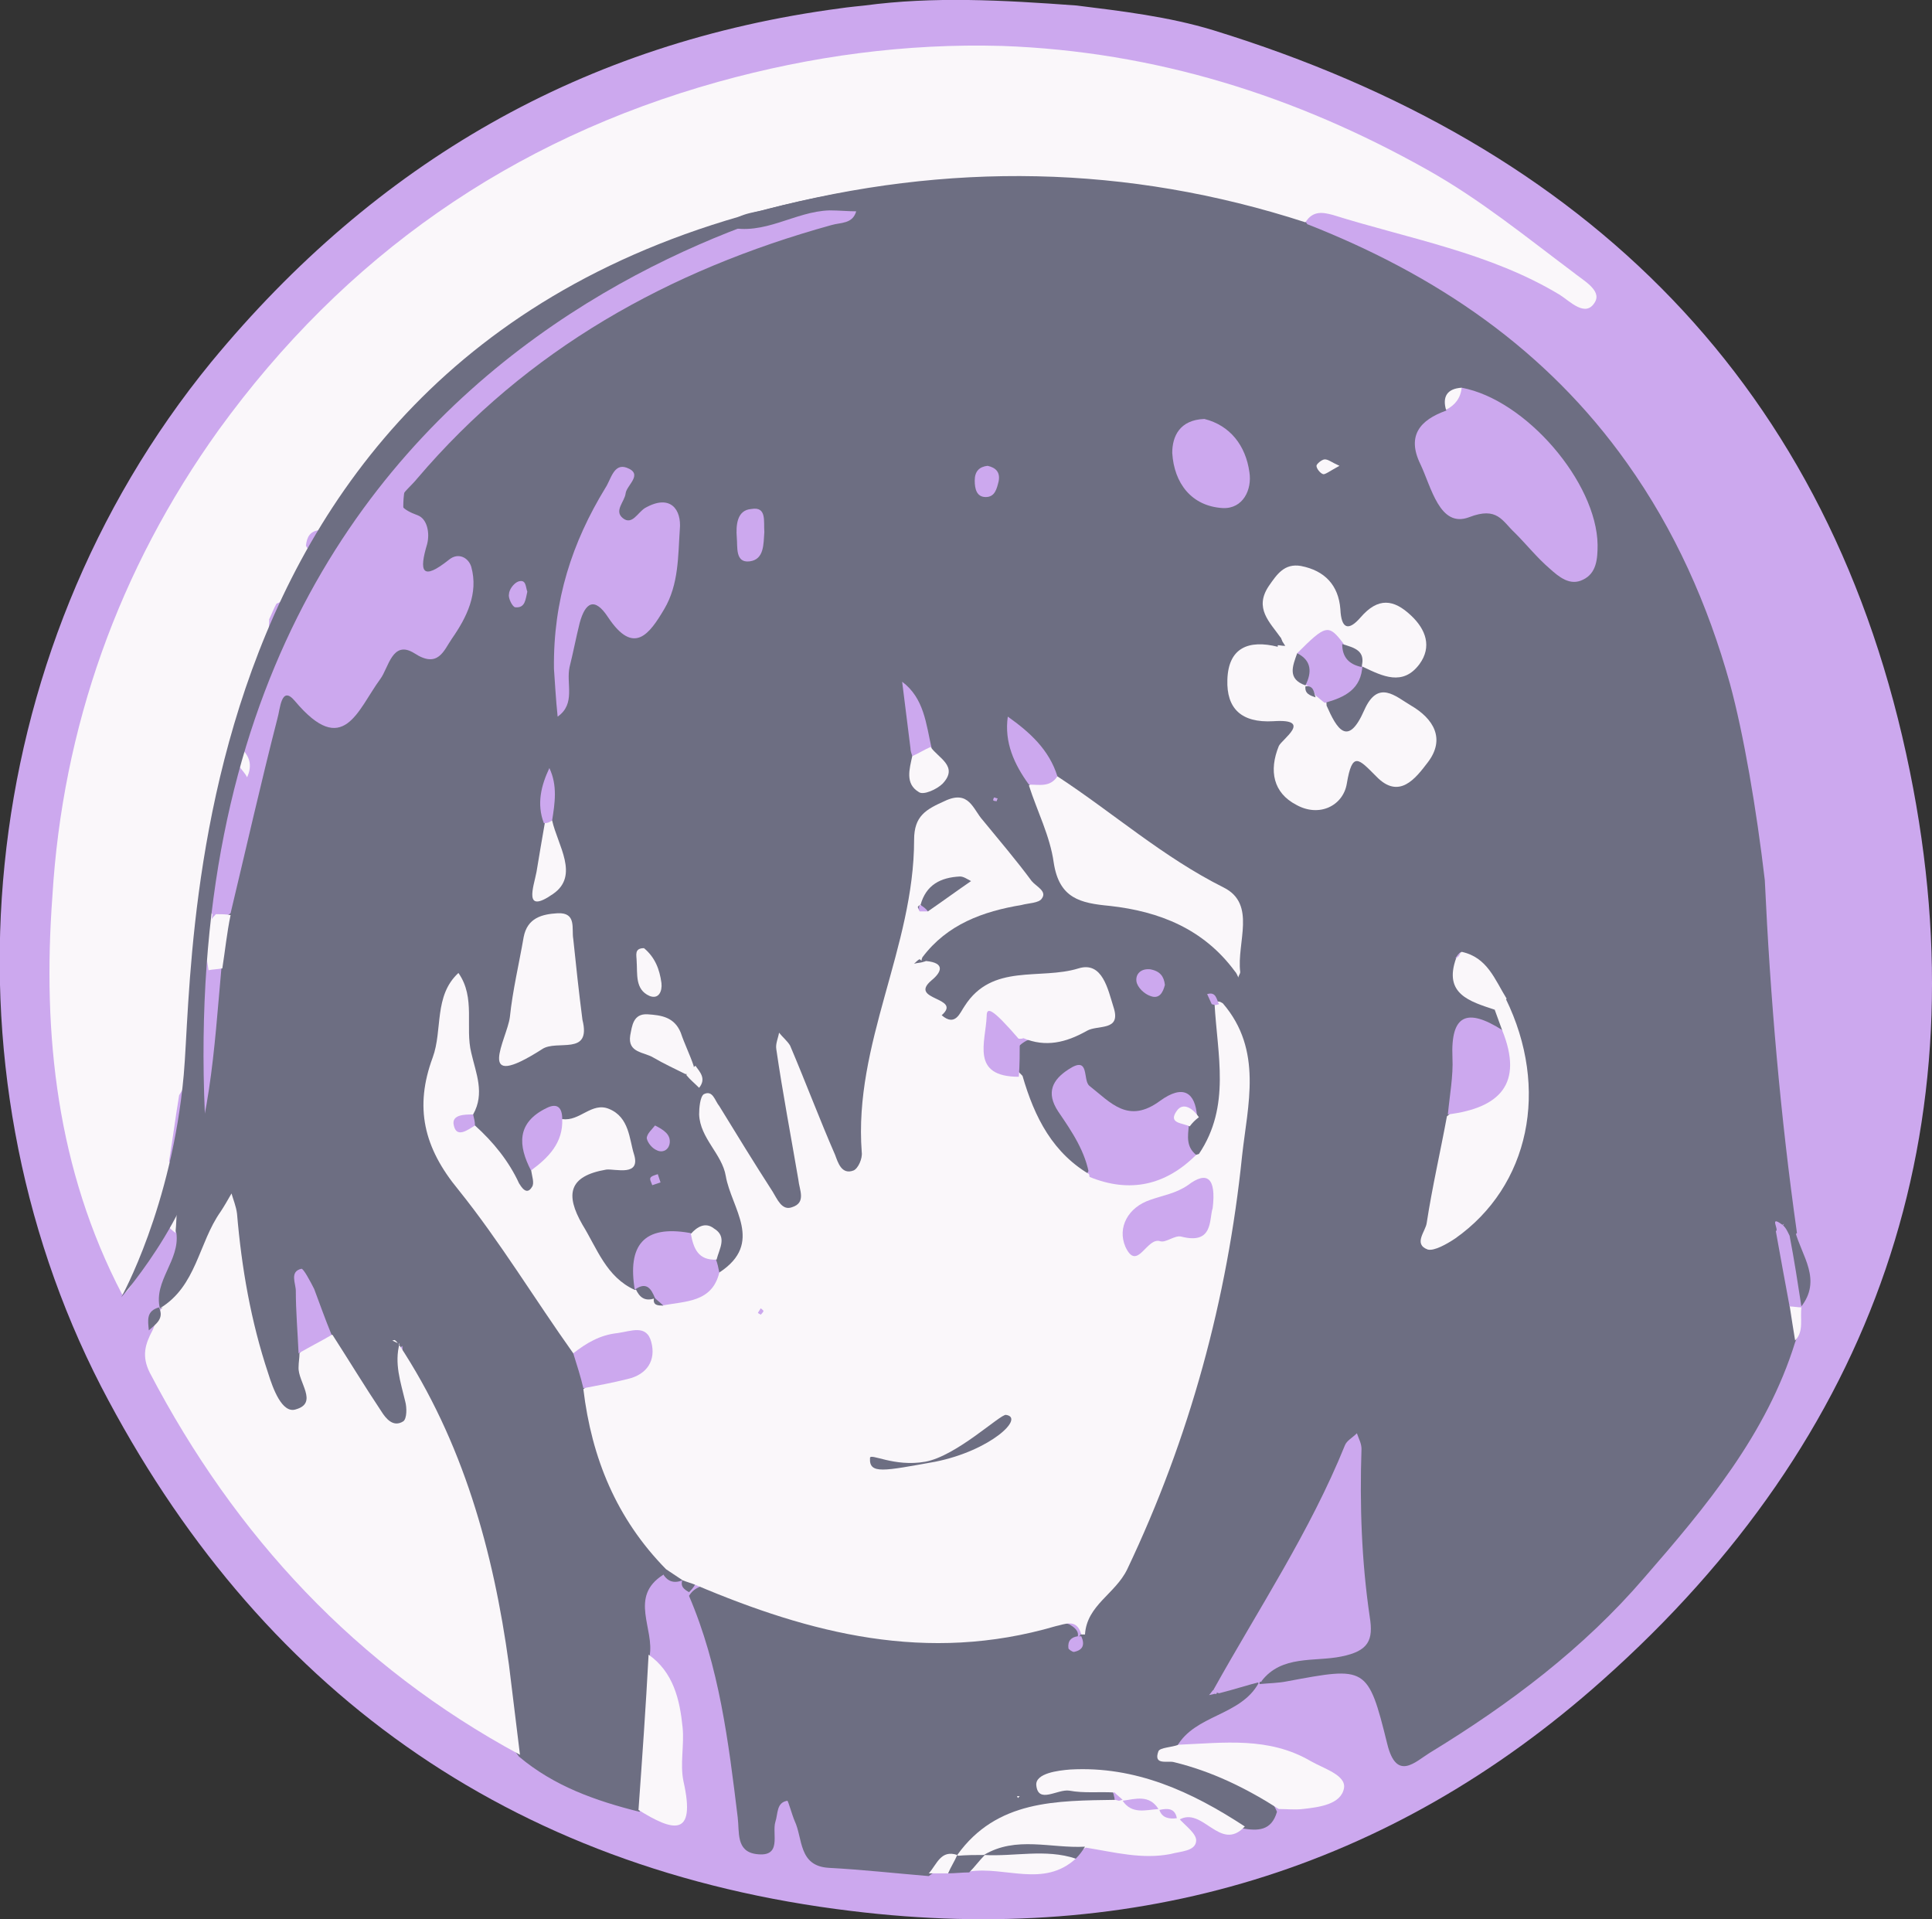 <?xml version="1.0" encoding="utf-8"?>
<!-- Generator: Adobe Illustrator 28.0.0, SVG Export Plug-In . SVG Version: 6.00 Build 0)  -->
<svg version="1.1" id="_图层_2" xmlns="http://www.w3.org/2000/svg" xmlns:xlink="http://www.w3.org/1999/xlink" x="0px" y="0px"
	 viewBox="0 0 210.3 208.9" style="enable-background:new 0 0 210.3 208.9;" xml:space="preserve">
<rect x="0" y="0" width="210.3" height="208.9" fill="#333333" stroke="none"/>
<style type="text/css">
	.st0{fill:#CCA8EE;}
	.st1{fill:#6D6E82;}
	.st2{fill:#FAF7FA;}
</style>
<path class="st0" d="M117.2,0.6c4.8,0.6,10,1.2,14.9,2.7C172.7,15.8,199.4,42,207.9,84c7.9,38.9-3.8,72.5-33.5,98.9
	c-23.1,20.6-50.7,28.9-81.7,25.1c-37.4-4.5-64.7-24.3-81.7-57.1C-6.9,116.1-3.1,71.3,23,39.4C40.9,17.7,63.5,4.6,91.5,0.9
	c0.6-0.1,2.6-0.3,2.6-0.3C101.6-0.4,109,0,117.2,0.6z"/>
<path class="st1" d="M17.4,142.4c-0.7-3,2.2-5.2,1.8-8.2c-0.4-0.9-0.8-1.9-0.7-2.9c0.1-0.5,0.2-1,0.4-1.5c2-8,3.5-16,4-24.2
	c-0.1-2.1,0.4-4,1-6c1.2-6.8,3-13.5,4.8-20.2c0.9-3.2,1.6-5.7,5.5-2.8c2.5,1.8,4,0,5.3-1.8c1.8-2.4,3.3-4.8,6.9-5.1
	c2.2-0.2,3-2.5,3.4-4.4c0.6-2.4-1.5-1.8-2.7-2.4c-3-1.4-4.3-9.3-2.1-11.8c11.8-13.5,26.6-22.2,43.9-26.8c0.7-0.2,1.4-0.1,2-0.5
	c-0.6,0.4-1.3,0.2-1.9,0.5c-1.8,0.8-3.8,1.3-5.7,1.6c-1.6,0.3-3.8,0.8-3.8-2.1c3.5-3.2,8.1-3.8,12.5-4.4c15-2.1,30-3.1,44.8,1.9
	c2,0.7,4.2,1,5.5,3.1c14,5.5,26,13.6,34.8,26c5.2,7.3,8.8,15.4,11.2,24c1.5,5.5,2.9,13.7,3.8,21.4c0.6,12.9,1.7,25.7,3.5,38.4
	c-0.2,0.2-0.3,0.3-0.5,0.5c-0.8-0.2-1.7-0.4-0.9-1.5c-0.9,0.5-0.2,1.2-0.1,1.7c0.7,2.5,1.6,5,1.6,7.7c-0.1,1.2,0.2,2.4-0.3,3.5
	c-3.1,10-9.7,17.9-16.4,25.6c-6.6,7.7-14.7,13.8-23.4,19.1c-1.6,1-3.6,3.1-4.6-1c-2.1-8.5-2.3-8.4-10.9-6.8c-1,0.2-2,0.2-3,0.3
	c0-2.7,2.3-2.8,4.1-3.3c6.5-1.8,6.4-1.7,5.7-8.6c-0.3-2.9-0.1-5.9-0.2-8.9c0-0.6,0.1-1.3-0.1-1.9c-0.8,0.4-0.8,1.3-1.1,1.9
	c-3.8,7.1-7.1,14.5-12.4,20.7c-0.3,0.3-0.9,0.6-0.9,0.8c0,0.5,0.3,0.5,0.2,0.1c0-0.3,0.1-0.5,0.4-0.7c1.4-1.1,2.7-1.6,4.2-0.2
	c-2,3.6-6.9,3.4-8.9,6.9c0.7,2.2,2.9,1.6,4.4,2.4c2.4,1.2,5.3,1.8,6.5,4.7c-0.6,2.1-2.1,2.1-3.8,1.8c-4.6-1-8.6-3.8-13.3-4.7
	c-1.6-0.3-3.2-0.7-4.8-0.5c1.3,0.5,2.9,0.1,4,1.2c0.2,0.4,0.3,0.9,0.2,1.3c-3,2.1-6.7,1.2-9.9,2.5c-2,0.8-4,1.6-5.7,2.9
	c-0.3,0.3-0.7,0.6-1,0.9c-1.1,0.7-2.5,0.7-3.6,1.6c-3.6-0.3-7.2-0.7-10.9-0.9c-3.3-0.2-2.8-3.2-3.7-5.1c-0.3-0.7-0.7-2.2-0.8-2.2
	c-1.2,0.2-1,1.4-1.3,2.3c-0.4,1.3,0.8,3.9-2.1,3.5c-2.2-0.3-1.8-2.4-2-4c-1-8.2-2-16.4-5.3-24.1c0.3-0.5,0.7-0.8,1.2-1
	c3.5-0.4,6.3,1.5,9.5,2.4c8.9,2.3,17.7,4.1,26.8,1.6c1.3-0.4,2.6-0.4,3.9,0.1c0.5,0.3,1.1,0.7,0.9,1.4c0.8-0.4,0.2-1.1,0.4-1.6
	c7.8-12.6,11.6-26.6,14.5-40.8c1.6-8.1,2.6-16.3,0.9-24.5c-0.1-0.4-0.3-0.9-0.3-1.4c-0.3,0.7,0.3,1.1,0.3,1.8
	c0.9,3.3,0.6,6.7,0.5,10.1c-0.1,1.8-0.6,3.5-2.5,4.3c-1.6,0.3-2.4-0.5-2.6-2c-0.1-0.7,0-1.3-0.1-1.9c-3.6-0.5-7.8,1-10.5-2.7
	c-0.3-0.3-0.9-0.5-1.2-0.1c-0.4,0.6-0.1,1.2,0.1,1.8c0.7,2.3,3.7,4.2,1.2,6.9c-5.7-1.1-6.3-6.1-7.9-10.3c-0.1-1.3,0-2.5,0.6-3.7
	c1.7-2,4.4-0.9,6.4-2.1c1-0.6,2.1-1.1,1.9-2.5c-0.2-1.3-1.3-2.3-2.4-2c-3.1,0.8-6.6,0.1-9.5,1.9c-1.7,1.1-2.8,3.4-5.5,1.9
	c-2.8-1.6-2.1-4-1.7-6.4c0-0.5,0.1-0.9,0.2-1.4c1.8-3.2,5.2-4.1,8.2-5.2c2.4-0.9,2.5-1.7,0.8-3.3c-0.2-0.2-0.4-0.5-0.7-0.7
	c-1.8-1.6-2.4-5.6-5.8-4.4c-2.9,1-2.6,4.6-2.7,6.9c-0.5,9.3-5.1,17.8-4.5,27.3c0.1,1.8-0.8,3.8-3,4c-1.9,0.2-2.9-1.4-3.7-2.9
	c-1.3-2.5-2.1-5.2-2.9-7.9c-0.2-0.5-0.4-1-0.5-1.6c0,0.5,0.2,1,0.4,1.4c1.2,3.8,2,7.7,2.4,11.6c0.1,1.4,0,2.7-1.5,3.3
	c-1.5,0.6-2.6-0.2-3.5-1.2c-1.8-2.2-3.4-4.5-4.8-6.9c1,2.4,2.9,4.6,3,7.3c0.1,2.9,1.9,6.4-2.5,7.9c-0.5-0.1-0.8-0.4-1.1-0.8
	c-0.8-1.1-0.5-3.3-2.9-2.7c-3.4-0.1-4,2.8-5.4,4.9c-3.9-0.9-8.3-6.8-7.8-10.4c0.2-1.3,1-2,2-2.7c1.4-0.9,4.1-0.9,3.1-3.5
	c-0.8-2.3-3.1-1.3-4.8-1.4c-5.2-0.3-3.1,3-2.7,5.5c-0.1,2.3-0.9,4.1-3.1,1.7c-1.9-2-4.2-3.8-4.6-6.9c-0.1-0.4-0.2-0.9-0.3-1.4
	c-0.2-3.3-1.3-6.5-1.2-9.8c0-0.5,0.1-0.9-0.2-1.4c-0.5,0.3-0.4,0.8-0.6,1.2c-2.1,6.7-3.1,12.9,2.4,18.9c4.5,5,8.4,10.6,11.8,16.5
	c0.7,1.3,1.1,2.7,1.3,4.2c0.5,7.4,4.6,13.4,7.9,19.8c-0.1,0.2-0.2,0.4-0.4,0.6c-3.8,2.4-0.9,5.9-1.5,8.9c1.3,5.7,3,11.5-1.1,16.9
	c-4.8-1.2-9.3-2.8-13.1-6c-2.1-2.6-2.4-5.8-2.6-8.9C53.1,169.9,48,159,44,147.7c-0.2-0.4-0.2-0.8-0.2-1.2c-0.9,0.6,0.4,0.8,0.3,1.3
	c0.3,2.6,3,6-0.3,7.5c-3.4,1.5-4.6-2.6-6.3-4.9c-1-1.3-1.6-2.8-2.3-4.3c-1-1.9-1.8-3.8-2-6c0.2,2,0.7,4,0.6,6c0,0.5,0,1,0.1,1.5
	c0.1,2.5,2.1,6-1.4,6.8c-3.1,0.7-4-2.9-4.9-5.3c-1.6-4.4-2.4-8.9-3.1-13.5c-0.2-1.5,0.4-2.9,0.4-4.3c-0.2,1.5-0.4,3-1,4.3
	C22.1,138.3,21.6,142.1,17.4,142.4L17.4,142.4z"/>
<path class="st2" d="M142.1,24.2c-19.4-6.3-39-6.6-58.7-1.4c-1.5,0.4-3.3,0.4-4.3,2c-0.1,0.2-0.3,0.4-0.4,0.5
	c-7,2-13.7,4.9-19.7,9.1c-0.3,0.3-0.7,0.6-1,0.9c-0.3,0.3-0.7,0.5-1.1,0.8c-0.4,0.2-0.8,0.4-1.1,0.6c-1.7,0.5-2.8,1.7-3.9,3.1
	c-0.3,0.3-0.7,0.6-1.1,0.8c-3.7,1.9-6.5,4.7-8.5,8.3c-0.2,0.4-0.4,0.7-0.7,1.1c-0.8,0.8-1.9,1.5-2.2,2.8c-0.2,0.4-0.3,0.7-0.5,1
	c-0.2,0.3-0.4,0.6-0.7,0.9c-0.1,0.1-0.2,0.3-0.4,0.4c-0.2,0.3-0.5,0.6-0.7,0.8c-0.1,0.2-0.2,0.3-0.3,0.4c-0.4,0.6-0.8,1.2-1.3,1.8
	c-0.3,0.5-0.6,0.9-0.9,1.4c-0.2,0.3-0.3,0.7-0.5,1c-0.1,0.2-0.2,0.3-0.2,0.5c-0.2,0.5-0.5,1-0.8,1.5c-0.2,0.3-0.4,0.7-0.6,1
	c-0.6,0.8-1.1,1.7-1.4,2.7c-0.3,0.8-0.5,1.7-0.8,2.6c-2,6.2-4.4,12.2-4.9,18.7c-0.7,2.8-1.4,5.6-1.6,8.4c-1.7,7.6-1.5,15.3-2.9,22.9
	c0.1,2.4-0.8,4.7-1.1,7c0,3.2-3.4,5.6-2.4,9.1c-0.2,0.3-0.4,0.6-0.6,1c-1,0.3-0.9,1.5-1.5,2.1l0.1-0.1c-0.9,0.9-0.9,2.4-2.1,3
	c-7.1-13.6-8.7-28.3-7.6-43.3C6.8,79.2,12.9,62,23.8,46.8C37.5,27.9,55.6,15.2,78.2,8.9C88.3,6.1,98.6,4.7,109.1,5
	c16.6,0.6,31.9,5.4,46.3,13.5c5.7,3.2,10.6,7.2,15.8,11.1c1.1,0.9,3.2,2,2.4,3.3c-1,1.7-2.7-0.1-3.8-0.8c-7.6-4.6-16.4-6.1-24.7-8.7
	C144,23.1,142.9,22.9,142.1,24.2L142.1,24.2z"/>
<path class="st2" d="M17.4,142.4c4-2.4,4.2-7.1,6.6-10.5c0.4-0.6,0.8-1.3,1.2-2c0.2,0.7,0.5,1.4,0.6,2.2c0.5,5.9,1.5,11.7,3.4,17.4
	c0.5,1.6,1.5,4.4,3,3.9c2.5-0.7,0.2-3,0.3-4.6c0-0.5,0.1-1,0.1-1.5c0.9-1.1,1.7-2.6,3.6-2c1.8,2.8,3.5,5.6,5.3,8.3
	c0.5,0.8,1.3,1.8,2.4,1.1c0.4-0.3,0.4-1.5,0.2-2.2c-0.5-2.1-1.2-4.1-0.6-6.3l-0.1,0.1c7,10.6,10.3,22.5,12,34.9
	c0.4,3.2,0.8,6.5,1.2,9.8c-17.8-9.6-31-23.8-40.3-41.6c-0.9-1.8-0.5-3.1,0.3-4.6c0.4-0.8,0.4-1.8,1.1-2.5L17.4,142.4L17.4,142.4z"/>
<path class="st2" d="M104.2,201.9c4.3-6,10.8-5.9,17.3-6c0.2-0.1,0.3-0.2,0.5-0.4c0.2,0,0.4,0,0.6,0c1,0.1,1.9,0.3,2.9,0.5
	c0.4,0.1,0.8,0.2,1.1,0.4c0.5,0.3,1,0.6,1.4,1c0.1,0.2,0.2,0.3,0.3,0.5c0.7,0.8,2,1.7,1.9,2.5c-0.1,1.1-1.7,1.1-2.8,1.4
	c-3.1,0.6-6.1-0.2-9.2-0.7c-3,1.8-6.4,0.9-9.7,1.4c-0.5,0.1-1,0.2-1.5,0.3C106,202.9,104.9,202.8,104.2,201.9L104.2,201.9z"/>
<path class="st2" d="M139.2,196.9c-3.6-2.3-7.3-4.1-11.4-5.1c-0.7-0.2-2.3,0.4-1.7-1.2c0.2-0.4,1.4-0.4,2.2-0.7
	c4.9-0.2,9.8-0.9,14.4,1.8c1.4,0.8,3.8,1.5,3.6,2.9c-0.3,1.8-2.7,2.1-4.5,2.3C140.9,197,140.1,196.9,139.2,196.9L139.2,196.9z"/>
<path class="st2" d="M69.5,197c0.4-5.6,0.8-11.2,1.1-16.9c2.7,1.9,3.4,4.9,3.7,7.9c0.2,1.9-0.3,4,0.1,5.9
	C75.8,200.1,73.2,199.3,69.5,197L69.5,197z"/>
<path class="st2" d="M121.3,195.1c-1.7-0.1-3.3,0.1-4.9-0.2c-1.3-0.2-3.4,1.5-3.6-0.6c-0.1-1.3,2.4-1.6,3.7-1.7
	c7.1-0.4,13.2,2.4,19,6.2c-2.7,2.9-4.6-2.3-7.2-0.7l-0.1-0.1c-0.5-0.6-1.4-0.4-1.9-0.9l-0.1-0.1c-1.1-1.1-2.8,0.1-3.9-0.9l-0.1,0
	C121.9,195.7,121.6,195.4,121.3,195.1L121.3,195.1z"/>
<path class="st2" d="M117.1,202.3c-3.5,3.2-7.7,0.8-11.6,1.4c0.1-1,1.1-1.3,1.7-1.9l-0.1,0.1C110.5,201.4,113.9,200.6,117.1,202.3
	L117.1,202.3z"/>
<path class="st1" d="M195.4,134c0.7,2.7,3,5.3,0.6,8.3c-0.2-0.2-0.3-0.4-0.5-0.6c-1-2.3-2.1-4.7-0.8-7.2
	C195,134.3,195.2,134.2,195.4,134z"/>
<path class="st1" d="M117.1,202.3c-3.3-1.1-6.7-0.2-10-0.4c3.5-2.1,7.3-0.7,11-0.9C117.8,201.5,117.5,201.9,117.1,202.3z"/>
<path class="st1" d="M107.2,201.9c-0.6,0.6-1.1,1.3-1.7,1.9c-0.8,0-1.5,0.1-2.3,0.1c-0.7-1.1,0.4-1.4,1-2l-0.1,0.1
	C105.2,201.9,106.2,201.9,107.2,201.9z"/>
<path class="st2" d="M104.2,201.9c-0.3,0.7-0.7,1.3-1,2c-0.7,0-1.4,0-2.1,0C102,202.9,102.4,201.3,104.2,201.9L104.2,201.9z"/>
<path class="st2" d="M195.4,145.9c-0.2-1.2-0.4-2.5-0.6-3.8c0.4-0.3,0.9-0.2,1.3,0.1l0,0C195.9,143.5,196.4,144.9,195.4,145.9
	L195.4,145.9z"/>
<path class="st2" d="M17.9,133.1c0.3-0.7,0.1-1.8,1.4-1.9c-0.1,1-0.1,2-0.2,3C18.7,133.9,18.3,133.5,17.9,133.1L17.9,133.1z"/>
<path class="st1" d="M17.3,142.3c0.6,1.2-0.3,1.8-1.1,2.5C16.1,143.7,15.9,142.7,17.3,142.3z"/>
<path class="st1" d="M74.3,172c-1,0.4-1.7,0.1-2.2-0.8c0.1-0.2,0.3-0.3,0.4-0.5c0.7-0.2,1.3,0,1.8,0.6
	C74.3,171.5,74.3,171.8,74.3,172L74.3,172z"/>
<path class="st1" d="M75,173.3c-0.5-0.3-1-0.6-0.7-1.4v0c0.6-0.2,1,0,1.4,0.5C75.5,172.8,75.2,173.1,75,173.3L75,173.3z"/>
<path class="st2" d="M75.7,172.5c-0.5-0.2-0.9-0.3-1.4-0.5c-0.6-0.4-1.2-0.8-1.8-1.2c-5.4-5.5-8.1-12.1-9-19.6
	c0.5-0.4,0,0.1,0.3-0.4c1.1-2,5.4-1.4,4.7-3.4c-0.9-2.5-3.9,0.8-6.1-0.1c-4.2-5.9-8-12.2-12.5-17.8c-3.8-4.6-4.8-9-2.8-14.4
	c1.1-3,0.1-6.7,2.8-9.2c1.9,2.7,0.7,5.9,1.4,8.7c0.5,2.2,1.5,4.4,0.2,6.7c-0.2,0.4-0.5,0.9,0.2,1.2c2,1.8,3.7,3.9,4.8,6.3
	c0.2,0.3,0.8,1.4,1.4,0.4c0.3-0.4,0-1.2-0.1-1.9c0.6-2.2,1.8-4,3.4-5.5c1.9,0.3,3.2-1.9,5.1-1.1c2.2,0.9,2.2,3.3,2.7,4.9
	c0.8,2.5-2,1.6-3,1.7c-4.1,0.7-4.5,2.7-2.6,6c1.6,2.6,2.6,5.7,5.7,7.1c0.2,0,0.4-0.1,0.5-0.1c0.4,0,0.7,0,1.1,0.1
	c0.3,0.1,0.7,0.2,1.1,0.3c0.6,0.1,1.1,0,1.7-0.1c1.8-0.4,3.1-1.7,4.8-2.1c4.9-3.2,1.3-7,0.7-10.5c-0.4-2.4-2.8-4.1-2.9-6.7
	c0-0.7,0.1-1.9,0.5-2.2c1-0.5,1.2,0.7,1.7,1.3c1.9,3.1,3.8,6.2,5.8,9.3c0.5,0.8,1,2.1,2.1,1.7c1.6-0.5,0.8-1.9,0.7-3
	c-0.8-4.7-1.7-9.4-2.4-14.2c-0.1-0.6,0.2-1.2,0.3-1.8c0.4,0.5,0.9,0.9,1.2,1.4c1.7,4,3.2,8,4.9,11.9c0.3,0.8,0.7,2.2,2,1.7
	c0.5-0.2,1-1.3,0.9-2c-0.9-11.8,5.7-22.3,5.7-34c0-2.6,1.3-3.3,3.3-4.2c2.7-1.3,3.1,0.9,4.2,2.1c1.8,2.2,3.6,4.3,5.3,6.6
	c0.5,0.6,1.7,1.1,1.1,1.9c-0.3,0.5-1.5,0.5-2.2,0.7c-4.2,0.7-8.1,2.1-10.8,5.7c-0.2,0.5-0.1,0.6,0.4,0.4c2.1,0.2,1.7,1.2,0.6,2.1
	c-2.6,2.2,3.4,1.8,1.1,3.8c1.5,1.3,2-0.3,2.5-1c3-4.7,8.2-2.8,12.4-4.1c2.6-0.8,3.2,2.3,3.8,4.2c0.9,2.7-1.7,1.9-2.9,2.6
	c-2.3,1.3-4.5,1.8-6.9,0.8c-0.7,0.3-1.9-0.6-2.2,0.4c-0.5,1.7,1.1,2.6,2.1,3.7c1.3,4.5,3.3,8.5,7.6,10.9c3.9-0.7,7.8-1.2,11.6-2.4
	c3.5-5.2,2-10.8,1.7-16.4c0.3-0.3,0.6-0.2,0.9,0c4.4,5.1,2.7,11.1,2.1,16.6c-1.6,15.6-5.7,30.7-12.5,45c-1.3,2.7-4.4,3.9-4.6,7.1
	h-0.4c-0.5-1.8-1.8-1.1-2.8-0.9C100.9,181.1,88.2,177.8,75.7,172.5L75.7,172.5z"/>
<path class="st0" d="M29.3,67.4c0.3-0.6,0.5-1.2,0.8-1.7c1.5-0.5,1.4-2.1,2.2-3.1l0,0.1c0.7-0.5,0.5-1.4,1-2l0,0
	c0.6-0.4,0.3-0.8,0-1.3c0.1-0.9,0.4-1.6,1.5-1.7c1.1-0.2,1-1.4,1.5-2h0c0.4-0.3,0.7-0.6,1-1l0,0c0.4-0.2,0.8-0.6,1-1l0,0
	c1-1.3,1.8-2.8,3-4l0,0c2.7-4,6-7.3,10-10h0c1.5-1.5,3.2-2.8,5-4l0,0c0.4-0.2,0.7-0.6,1-1l0,0c6.9-4.2,14.2-7.7,22-10h-0.1
	c4,1,7.3-1.7,11.1-1.8c1,0,2,0.1,2.9,0.1c-0.4,1.4-1.7,1.2-2.7,1.5c-17.7,4.9-33.1,13.5-45.1,27.6c-1.2,1.5-3.5,2.7,0.1,4
	c1,0.4,1.3,1.9,1,3.1c-0.9,3-0.6,4.1,2.4,1.7c1-0.8,2.1-0.2,2.4,0.8c0.8,2.9-0.5,5.5-2.1,7.8c-0.9,1.3-1.5,3.3-4.1,1.6
	c-2.4-1.5-2.8,1.6-3.7,2.8c-2.5,3.4-4,8.7-9.3,2.4c-1.5-1.8-1.6,0.9-1.9,1.9c-1.8,7-3.4,14.1-5.1,21.2c-0.6,0.5-1.3,0.5-2,0.1
	c-0.9-1.2,0.3-2.8-0.7-4.1c-0.4-2.8,0.6-5.3,1.3-8c2-0.8,0.3-3,1.6-4.1c2.9-0.2-0.7-2,0.6-2.6C26.6,76.3,29.3,72.2,29.3,67.4
	L29.3,67.4z"/>
<path class="st2" d="M139.4,69.4c-1.2-1.7-2.9-3.2-1.3-5.6c0.9-1.3,1.7-2.5,3.5-2.2c2.6,0.5,4.1,2.1,4.3,4.7
	c0.1,2.2,0.9,2.4,2.2,0.9c1.9-2.2,3.6-2,5.5-0.2c1.6,1.5,2.3,3.4,0.9,5.3c-1.8,2.4-4,1.3-6.1,0.3c-0.2-0.1-0.4-0.1-0.6-0.2
	c-0.8-0.3-1.4-0.9-2.1-1.3c-1-0.4-1.9-0.2-2.5,0.7c-0.3,0.5-0.3,1-0.3,1.6c0.1,0.3,0.3,0.7,0.4,1c0.2,0.3,0.4,0.6,0.6,0.9
	c0.3,0.4,0.5,0.9,0.5,1.5c1.1,2.5,2.3,4.6,4.1,0.5c1.5-3.4,3.4-1.5,5.1-0.5c2.4,1.4,3.8,3.6,1.8,6.2c-1.3,1.7-3.1,4.1-5.6,1.5
	c-1.9-1.9-2.6-2.8-3.2,0.8c-0.4,2.4-3,3.7-5.5,2.3c-2.5-1.3-3-3.7-1.9-6.4c0.3-0.7,3.8-3-0.6-2.7c-3.5,0.2-5.1-1.4-5-4.5
	c0.1-3.5,2.3-4.4,5.5-3.6C138.9,70,139.9,70.3,139.4,69.4L139.4,69.4z"/>
<path class="st0" d="M159.1,42.2c7,1.3,14.7,10.3,14.8,17.1c0,1.5-0.1,3.1-1.6,3.8c-1.4,0.7-2.6-0.3-3.6-1.2
	c-1.4-1.2-2.5-2.6-3.8-3.9c-1.4-1.3-1.9-2.9-5-1.7c-3.2,1.2-4.1-3.3-5.3-5.8c-1.5-3.1,0-4.8,2.8-5.8
	C157.8,43.8,158.1,42.8,159.1,42.2L159.1,42.2z"/>
<path class="st0" d="M132.1,183.9c4.9-8.8,10.5-17.2,14.3-26.6c0.2-0.5,0.8-0.8,1.3-1.3c0.2,0.6,0.5,1.1,0.5,1.7
	c-0.2,6.1,0,12.2,0.9,18.3c0.4,2.5-0.1,3.7-3.1,4.3c-2.9,0.6-6.5-0.2-8.7,2.7l0.1,0c-1.6,0.4-3.1,0.9-4.7,1.3
	C132.3,184.2,132.2,184.1,132.1,183.9L132.1,183.9z"/>
<path class="st2" d="M115.1,84.5c6.1,4,11.5,8.8,18.1,12.1c3.6,1.8,1.4,6,1.8,9.2c0,0.2-0.2,0.4-0.2,0.6c-0.1-0.2-0.2-0.5-0.4-0.7
	c-3.4-4.6-8.2-6.5-13.6-7.1c-3.2-0.3-5.5-0.8-6.1-4.7c-0.4-2.9-1.8-5.6-2.7-8.4C112.9,84.5,113.9,84.3,115.1,84.5z"/>
<path class="st0" d="M60.3,72.8c-0.1-7.5,2-13.8,5.6-19.7c0.6-0.9,0.9-2.7,2.3-2.2c1.9,0.7,0,1.9-0.1,2.8c-0.1,0.9-1.3,1.9-0.3,2.7
	c1,0.8,1.6-0.6,2.4-1.1c2.8-1.6,4,0.2,3.8,2.3c-0.2,2.9-0.1,6-1.7,8.7c-1.6,2.7-3.3,5.1-6.1,0.9c-1.5-2.3-2.5-1.6-3.1,0.6
	c-0.4,1.6-0.7,3.2-1.1,4.8c-0.4,1.8,0.7,4-1.3,5.4C60.5,76.1,60.4,74.2,60.3,72.8L60.3,72.8z"/>
<path class="st2" d="M163.5,112.1l-0.8-2.2c0-0.8,0.4-1.2,1.2-1.2c4.8,9.8,2.6,20.4-5.5,26.1c-0.9,0.6-2.3,1.4-3,1.2
	c-1.6-0.6-0.2-2-0.1-2.9c0.6-3.9,1.5-7.8,2.2-11.6C160.6,118.9,163.8,116.6,163.5,112.1L163.5,112.1z"/>
<path class="st0" d="M130.2,125.7c-3.3,3.3-7.2,4.2-11.6,2.4c-0.4-2.7-1.9-4.9-3.4-7.1c-1.4-2.1-0.6-3.5,1.1-4.6
	c2.4-1.6,1.5,1.2,2.3,1.8c2.3,1.8,4.2,4.2,7.7,1.6c2.5-1.8,3.8-0.9,4,1.7c-0.8-0.1-1.1,0.3-0.9,1
	C129.3,123.7,129.1,124.8,130.2,125.7L130.2,125.7z"/>
<path class="st2" d="M63.4,111c1,4-2.8,2.1-4.4,3.2c-7.5,4.8-3.8-1.1-3.5-3.5c0.3-2.9,1-5.8,1.5-8.7c0.4-2.1,2-2.5,3.7-2.6
	c2.1-0.1,1.5,1.7,1.7,2.8C62.7,105.1,63,107.9,63.4,111L63.4,111z"/>
<path class="st0" d="M131.1,45.6c2.8,0.7,4.5,2.9,4.9,5.8c0.3,1.9-0.7,4-2.9,3.9c-3.4-0.2-5.3-2.7-5.5-6
	C127.6,47.5,128.4,45.7,131.1,45.6z"/>
<path class="st0" d="M163.5,112.1c2.4,5.9-0.3,8.5-5.9,9.2c0.2-2.1,0.6-4.2,0.5-6.2C157.9,110.4,159.7,109.7,163.5,112.1
	L163.5,112.1z"/>
<path class="st0" d="M78.3,138.5c-0.8,3.3-3.7,3.1-6.2,3.6c-0.3-0.3-0.6-0.6-1-0.9l0.1,0.1c-0.5-0.7-1.4-0.5-2.1-1v0.1
	c-0.8-4.8,0.9-7.1,6-6.2c1.4,0.4,1.8,1.9,2.8,2.8C78.1,137.5,78.2,138,78.3,138.5L78.3,138.5z"/>
<path class="st0" d="M19.3,131.3c-0.9-1.5,0.6-3.4-0.9-4.9c0.4-2.4,0.7-4.8,1.1-7.2c1.9-2.8,1.4-6,1.7-9.1c0.2-1.8-0.2-3.7,1.4-5
	c0.5-0.2,1-0.1,1.5,0.3C23.3,114.2,22.9,123,19.3,131.3L19.3,131.3z"/>
<path class="st0" d="M62.4,147.3c1.4-1.1,2.9-2,4.8-2.2c1.5-0.2,3.2-1,3.7,1c0.5,1.9-0.4,3.5-2.6,4c-1.6,0.4-3.2,0.7-4.8,1
	C63.2,149.8,62.8,148.6,62.4,147.3L62.4,147.3z"/>
<path class="st0" d="M141.2,71.1c3.1-3.1,3.4-3.2,5-1.1c0.5,1,1.4,1.6,2.1,2.5l0-0.1c-0.1,2.6-1.9,3.5-4.1,4.1
	c-0.3-0.2-0.6-0.5-1-0.8c-0.2-0.5-0.6-0.9-1.1-1.2l0,0C141.4,73.6,141.9,72.2,141.2,71.1L141.2,71.1z"/>
<path class="st2" d="M74.6,116.9c-1.2-0.6-2.3-1.1-3.5-1.8c-1-0.6-2.8-0.5-2.5-2.4c0.2-1,0.3-2.4,1.9-2.3c1.5,0.1,2.9,0.3,3.6,2
	c0.4,1.2,1,2.4,1.4,3.6C75.7,116.7,75.3,117,74.6,116.9z"/>
<path class="st2" d="M60.1,89.3c0.6,2.7,3,6,0.1,8c-3.3,2.3-2.1-0.8-1.8-2.4c0.3-1.8,0.6-3.6,0.9-5.3C59.4,89.3,59.7,89.2,60.1,89.3
	z"/>
<path class="st0" d="M115.1,84.5c-0.8,1.2-1.9,0.9-3.1,0.9c-1.6-2.2-2.7-4.6-2.3-7.4C112.1,79.7,114.2,81.6,115.1,84.5L115.1,84.5z"
	/>
<path class="st0" d="M110.9,117.2c-5.3,0-3.6-3.8-3.5-6.6c0-1,0.5-1,3.6,2.6C111,114.6,111,115.9,110.9,117.2L110.9,117.2z"/>
<path class="st0" d="M61.2,121.8c0.1,2.6-1.5,4.2-3.4,5.6c-1.4-2.7-1.6-5.2,1.7-6.8C60.7,120,61.2,120.6,61.2,121.8L61.2,121.8z"/>
<path class="st2" d="M162.7,109.9c-2.7-0.9-5.6-1.7-4.2-5.6c0.1-0.3,0.3-0.5,0.6-0.7c2.8,0.6,3.6,3,4.9,5.1
	C163.5,109.1,163.1,109.5,162.7,109.9L162.7,109.9z"/>
<path class="st0" d="M36.1,145.3c-1.2,0.7-2.4,1.3-3.6,2c-0.1-2.3-0.3-4.6-0.3-6.8c0-0.8-0.7-2.1,0.6-2.4c0.2-0.1,1,1.4,1.4,2.2
	C34.8,141.9,35.4,143.6,36.1,145.3L36.1,145.3z"/>
<path class="st0" d="M83.2,57.9c-0.1,1.3,0,3-1.6,3.2c-1.6,0.2-1.3-1.6-1.4-2.6c-0.1-1.3,0-3,1.6-3.1C83.5,55.1,83.1,56.8,83.2,57.9
	L83.2,57.9z"/>
<path class="st0" d="M99.3,82.3c-0.1-0.3-0.2-0.6-0.2-0.9c-0.3-2.4-0.6-4.8-0.9-7.2c2.4,1.8,2.6,4.6,3.2,7.2
	C100.9,82.3,100.5,83.1,99.3,82.3L99.3,82.3z"/>
<path class="st0" d="M196.1,142.3c-0.4,0-0.9-0.1-1.3-0.1c-0.5-2.7-1-5.4-1.5-8.2c0.4-0.1-0.8-1.8,0.7-0.7c0.4,0.3,0.6,0.8,0.8,1.2
	C195.3,137.1,195.7,139.7,196.1,142.3L196.1,142.3z"/>
<path class="st2" d="M99.3,82.3c0.7-0.3,1.3-0.7,2-1c0.8,1.2,3.1,2.1,1.3,4c-0.6,0.6-2.1,1.3-2.6,0.9C98.5,85.3,99,83.7,99.3,82.3
	L99.3,82.3z"/>
<path class="st2" d="M70.1,103.2c1.2,1,1.7,2.3,1.9,3.8c0.1,0.9-0.3,1.8-1.3,1.4c-1.6-0.7-1.3-2.4-1.4-3.8
	C69.3,104,69,103.2,70.1,103.2z"/>
<path class="st2" d="M78,137.1c-2,0.1-2.5-1.2-2.8-2.8c0.7-0.8,1.6-1.3,2.5-0.6C79.2,134.6,78.3,135.9,78,137.1z"/>
<path class="st0" d="M107.5,50.7c0.9,0.2,1.4,0.7,1.2,1.7c-0.2,0.8-0.4,1.7-1.4,1.7c-1,0-1.2-0.9-1.2-1.8
	C106.1,51.3,106.6,50.8,107.5,50.7L107.5,50.7z"/>
<path class="st0" d="M126.8,107.2c-0.2,0.8-0.6,1.6-1.6,1.2c-0.6-0.2-1.4-0.9-1.5-1.6c-0.1-0.8,0.5-1.4,1.5-1.3
	C126.3,105.7,126.7,106.3,126.8,107.2z"/>
<path class="st0" d="M60.1,89.3c-0.3,0.2-0.5,0.3-0.9,0.3c-0.8-2.1-0.3-4.1,0.6-6C60.7,85.5,60.4,87.4,60.1,89.3z"/>
<path class="st0" d="M57.4,64.4c-0.2,0.8-0.2,1.8-1.3,1.7c-0.3,0-0.8-1-0.7-1.4c0-0.5,0.5-1.2,1-1.4C57.3,63,57.2,63.9,57.4,64.4
	L57.4,64.4z"/>
<path class="st2" d="M24.2,105.4c-0.5,0.1-1,0.1-1.5,0.2c-0.3-2.1-1-4.3,0.8-6.1c0.5,0,1.1,0,1.6,0.1
	C24.7,101.5,24.5,103.5,24.2,105.4L24.2,105.4z"/>
<path class="st0" d="M71.3,122.5c1,0.5,1.7,1,1.6,1.9c-0.1,0.8-0.8,1.1-1.4,0.8c-0.5-0.2-1-0.8-1.1-1.3
	C70.4,123.4,71,122.9,71.3,122.5z"/>
<path class="st2" d="M129.5,122.6c-0.8-0.4-2.4-0.3-1.4-1.7c0.7-1,1.8-0.2,2.4,0.7C130.1,121.9,129.8,122.2,129.5,122.6L129.5,122.6
	z"/>
<path class="st2" d="M159.1,42.2c-0.1,1.1-0.7,1.9-1.7,2.4C157,43.2,157.5,42.3,159.1,42.2z"/>
<path class="st0" d="M51.7,122.5c-0.8,0.5-2,1.4-2.3,0c-0.3-1.2,1.2-1.2,2.1-1.2C51.6,121.7,51.7,122.1,51.7,122.5z"/>
<path class="st2" d="M145.8,50.7c-1.1,0.6-1.6,1-1.8,0.9c-0.3-0.1-0.7-0.6-0.7-0.9c0-0.2,0.6-0.7,0.9-0.7
	C144.6,50,144.9,50.3,145.8,50.7L145.8,50.7z"/>
<path class="st0" d="M71.9,128.7c-0.3,0.1-0.6,0.2-0.9,0.3c-0.1-0.3-0.3-0.6-0.2-0.8c0.1-0.2,0.5-0.3,0.8-0.4
	C71.7,128.1,71.8,128.4,71.9,128.7z"/>
<path class="st0" d="M117.3,178.1l0.4,0c0.4,0.9,0.2,1.5-0.8,1.7c-0.2,0-0.6-0.3-0.6-0.4C116.2,178.6,116.6,178.2,117.3,178.1z"/>
<path class="st0" d="M132.7,109.3l-0.4,0.1l-0.4-0.1c-0.2-0.4-0.3-0.7-0.5-1.1C132.4,107.9,132.4,108.8,132.7,109.3z"/>
<path class="st2" d="M75.7,116c0.5,0.7,1.2,1.4,0.4,2.4c-0.5-0.5-1-0.9-1.4-1.4C75,116.6,75.3,116.3,75.7,116z"/>
<path class="st0" d="M108.1,87.1c0-0.1,0.1-0.3,0.1-0.3c0.1,0,0.3,0.1,0.4,0.1c0,0-0.1,0.2-0.1,0.3
	C108.4,87.2,108.2,87.2,108.1,87.1L108.1,87.1z"/>
<path class="st2" d="M43.3,146.2c-0.2-0.1-0.4-0.2-0.6-0.3c0.1,0,0.3-0.1,0.3,0C43.1,145.9,43.2,146.1,43.3,146.2L43.3,146.2z"/>
<path class="st0" d="M132.5,184.3l-0.9,0.2c0.2-0.2,0.3-0.4,0.5-0.6C132.2,184,132.3,184.2,132.5,184.3z"/>
<polygon class="st2" points="110.8,195.7 110.7,195.5 111,195.5 "/>
<path class="st0" d="M121.3,195.1c0.3,0.3,0.6,0.5,0.9,0.8l-0.4,0.1l-0.4-0.1C121.3,195.7,121.2,195.4,121.3,195.1L121.3,195.1z"/>
<path class="st0" d="M159,103.6c-0.1,0.3-0.2,0.6-0.6,0.7C158.6,104.1,158.8,103.8,159,103.6z"/>
<path class="st1" d="M56.2,35.8c-0.2-0.8,0.3-1,1-1"/>
<path class="st0" d="M122.2,196c1.4-0.2,2.9-0.7,3.9,0.9C124.7,197,123.2,197.5,122.2,196z"/>
<path class="st0" d="M126.2,197c0.9-0.2,1.7-0.2,1.9,0.9C127.3,198,126.5,197.9,126.2,197z"/>
<path class="st0" d="M132,131.5c-0.4,1.2,0.1,4-3.4,3.1c-0.7-0.2-1.7,0.7-2.3,0.5c-1.5-0.5-2.5,3.4-3.8,0.6
	c-0.9-2.1,0.3-4.3,2.7-5.1c1.4-0.5,2.8-0.7,4.1-1.6C131.4,127.4,132.4,128.2,132,131.5L132,131.5z"/>
<path class="st1" d="M100.2,98.5c0.6-2.2,2.2-3,4.3-3.1c0.4,0,0.8,0.3,1.2,0.5c-1.6,1.1-3.1,2.2-4.7,3.3
	C100.7,99,100.4,98.8,100.2,98.5L100.2,98.5z"/>
<path class="st1" d="M69.2,140.3c1.2-0.8,1.7,0,2.1,1C70.2,141.7,69.6,141.2,69.2,140.3z"/>
<path class="st1" d="M71.2,141.2c0.3,0.3,0.7,0.6,1,0.9C71.6,142.1,71,142.1,71.2,141.2z"/>
<path class="st0" d="M82.8,143.1c-0.1-0.1-0.2-0.1-0.3-0.2c0.1-0.2,0.2-0.3,0.3-0.5c0.1,0.1,0.3,0.2,0.3,0.3S82.9,143,82.8,143.1z"
	/>
<path class="st1" d="M100.5,104.7c-0.3,0.1-0.7,0.1-1,0.2c0.2-0.2,0.4-0.4,0.6-0.5C100.2,104.5,100.4,104.6,100.5,104.7z"/>
<path class="st0" d="M100.2,98.5c0.3,0.2,0.6,0.4,0.8,0.7c-0.3,0-0.6,0-0.9,0l-0.2-0.4L100.2,98.5L100.2,98.5L100.2,98.5z"/>
<path class="st1" d="M100.2,98.4c-0.2,0.2-0.2,0.5-0.1,0.7l-0.2-0.4L100.2,98.4L100.2,98.4z"/>
<path class="st2" d="M26.1,83.5c0.1-0.6,0.2-1.3,0.3-1.9c0.9,0.9,1,1.9,0.5,3C26.7,84.2,26.4,83.9,26.1,83.5z"/>
<path class="st1" d="M141.2,71.1c1.6,0.8,1.6,2.1,0.9,3.5C140.1,73.9,140.7,72.5,141.2,71.1z"/>
<path class="st1" d="M148.2,72.6c-1.4-0.3-2.1-1.1-2.1-2.5C147.4,70.5,148.7,70.8,148.2,72.6z"/>
<path class="st1" d="M142.1,74.7c0.9-0.1,0.9,0.6,1.1,1.2C142.6,75.7,142,75.5,142.1,74.7z"/>
<path class="st1" d="M139.4,69.4c0.1,0.3,0.3,0.6,0.5,0.9c-0.4,0-0.7-0.1-1.1-0.1C139,70,139.2,69.7,139.4,69.4z"/>
<path class="st1" d="M13.2,141.2c0,0,5.5-9.8,6.8-24.2s-0.9-86.8,77.5-96.9c0,0-79.2,10.5-75.2,101.1
	C22.7,130.4,13.2,141.2,13.2,141.2L13.2,141.2z"/>
<path class="st1" d="M94.7,158.7c0-0.6,2.6,1,6,0.4c3.4-0.6,8.2-5.2,8.8-5.1c2.1,0.3-1.7,3.9-7.7,5.1
	C96.2,160.1,94.6,160.5,94.7,158.7L94.7,158.7z"/>
</svg>
